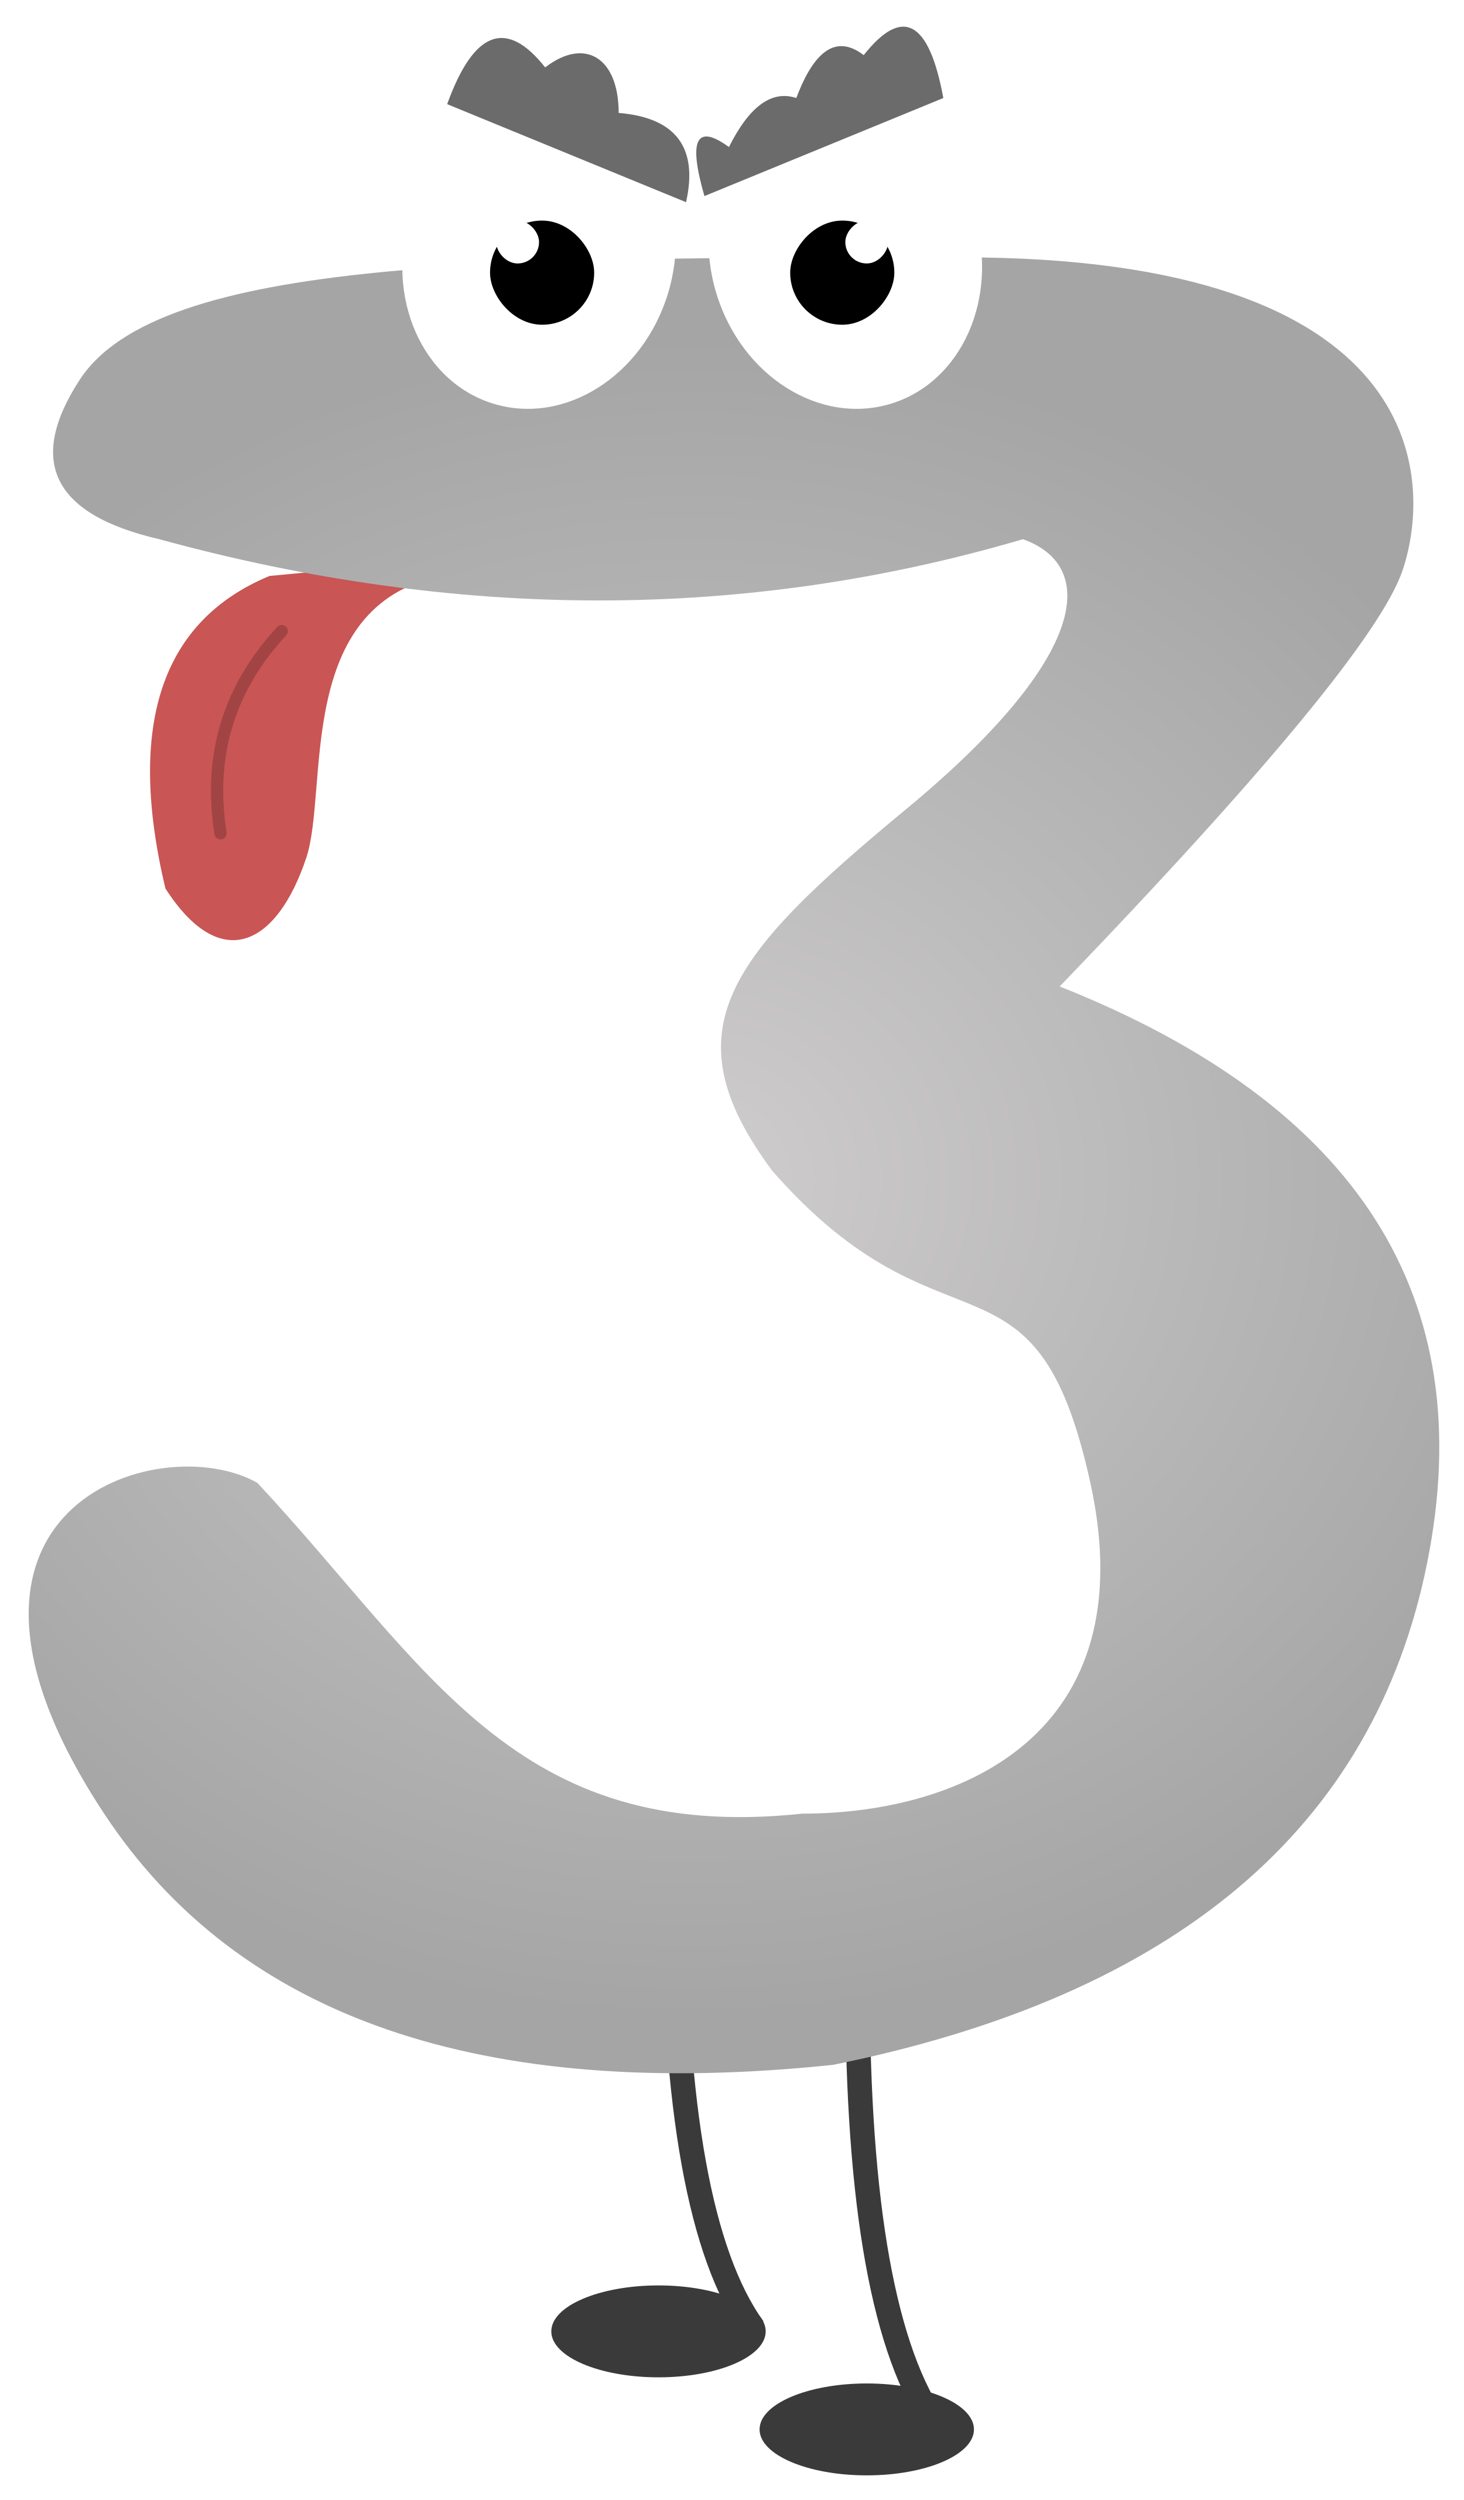 <?xml version="1.0" encoding="UTF-8"?>
<svg width="239px" height="408px" viewBox="0 0 239 408" version="1.1" xmlns="http://www.w3.org/2000/svg" xmlns:xlink="http://www.w3.org/1999/xlink">
    <!-- Generator: Sketch 51.2 (57519) - http://www.bohemiancoding.com/sketch -->
    <title>3</title>
    <desc>Created with Sketch.</desc>
    <defs>
        <filter x="-3.0%" y="-1.2%" width="106.1%" height="103.5%" filterUnits="objectBoundingBox" id="filter-1">
            <feOffset dx="0" dy="2" in="SourceAlpha" result="shadowOffsetOuter1"></feOffset>
            <feGaussianBlur stdDeviation="2" in="shadowOffsetOuter1" result="shadowBlurOuter1"></feGaussianBlur>
            <feColorMatrix values="0 0 0 0 0   0 0 0 0 0   0 0 0 0 0  0 0 0 0.5 0" type="matrix" in="shadowBlurOuter1" result="shadowMatrixOuter1"></feColorMatrix>
            <feMerge>
                <feMergeNode in="shadowMatrixOuter1"></feMergeNode>
                <feMergeNode in="SourceGraphic"></feMergeNode>
            </feMerge>
        </filter>
        <radialGradient cx="50%" cy="50%" fx="50%" fy="50%" r="59.107%" gradientTransform="translate(0.5,0.5),scale(1,0.777),rotate(90),translate(-0.5,-0.5)" id="radialGradient-2">
            <stop stop-color="#CFCDCD" offset="0%"></stop>
            <stop stop-color="#A5A5A5" offset="100%"></stop>
        </radialGradient>
    </defs>
    <g id="Symbols" stroke="none" stroke-width="1" fill="none" fill-rule="evenodd">
        <g id="number/3" transform="translate(-4, -1)">
            <g id="3" filter="url(#filter-1)" transform="translate(8, 3)">
                <g id="tounge" transform="translate(20, 87)">
                    <path d="M20,3 C2.333,10.333 -3.333,27.333 3,54 C12,68 21.207,63.38 26,49 C29.707,37.88 24,8 48,3 C64,-0.333 54.667,-0.333 20,3 Z" id="Path-42" fill="#CA5555"></path>
                    <path d="M22,12 C13.333,21.333 10,32.333 12,45" id="Path-43" stroke="#000000" stroke-width="2" opacity="0.2" stroke-linecap="round"></path>
                </g>
                <g id="leg" transform="translate(120, 320)">
                    <path d="M16,0 C16,36 20.333,60 29,72" id="Path-3" stroke="#3A3A3A" stroke-width="4"></path>
                    <ellipse id="Oval-3" fill="#3A3A3A" cx="17.5" cy="72.5" rx="17.5" ry="7.5"></ellipse>
                </g>
                <g id="leg" transform="translate(86, 304)">
                    <path d="M20,0 C20,36 24.333,60 33,72" id="Path-3" stroke="#3A3A3A" stroke-width="4"></path>
                    <ellipse id="Oval-3" fill="#3A3A3A" cx="17.5" cy="72.5" rx="17.5" ry="7.5"></ellipse>
                </g>
                <path d="M22,84 C4.667,80 0.333,71.333 9,58 C22,38 77,38 153,38 C229,38 230,74 225,89 C221.667,99 203,121.667 169,157 C217.667,176.333 237.667,207.667 229,251 C220.333,294.333 188,321.667 132,333 C74.667,339 35,325.333 13,292 C-20,242 22,229 38,238 C66,268 80,297 127,292 C153,292 183,279 174,238 C165,197 150.098,219.165 122,187 C105,164 115,152 144,128 C173,104 175.744,88.596 163,84 C117.667,97.333 70.667,97.333 22,84 Z" id="Path-41" fill="url(#radialGradient-2)"></path>
                <g id="eye" transform="translate(55, 2)">
                    <ellipse id="Oval" fill="#FFFFFF" transform="translate(29, 35.5) rotate(17) translate(-29, -35.5) " cx="29" cy="35.5" rx="22" ry="25.5"></ellipse>
                    <rect id="Rectangle" fill="#000000" x="21" y="30" width="17" height="17" rx="8.5"></rect>
                    <rect id="Rectangle-Copy" fill="#FFFFFF" x="22" y="30" width="7" height="7" rx="3.5"></rect>
                    <path d="M53,27 L14,11 C18.333,-1 23.667,-3 30,5 C36.5,-4.85722573e-15 42,3.429 42,12.429 C51.333,13.21 55,18.067 53,27 Z" id="eyebrow" fill="#6B6B6B"></path>
                </g>
                <g id="eye-copy" transform="translate(134, 34.5) scale(-1, 1) translate(-134, -34.5) translate(105, 0)">
                    <ellipse id="Oval" fill="#FFFFFF" transform="translate(29, 37.5) rotate(17) translate(-29, -37.5) " cx="29" cy="37.5" rx="22" ry="25.5"></ellipse>
                    <rect id="Rectangle" fill="#000000" x="21" y="32" width="17" height="17" rx="8.5"></rect>
                    <rect id="Rectangle-Copy" fill="#FFFFFF" x="22" y="32" width="7" height="7" rx="3.5"></rect>
                    <path d="M52,28 L13,12 C15.333,-0.667 19.667,-3 26,5 C30.333,1.667 34,4 37,12 C41,10.667 44.667,13.333 48,20 C53.333,16.118 54.667,18.785 52,28 Z" id="eyebrow" fill="#6B6B6B"></path>
                </g>
            </g>
        </g>
    </g>
</svg>